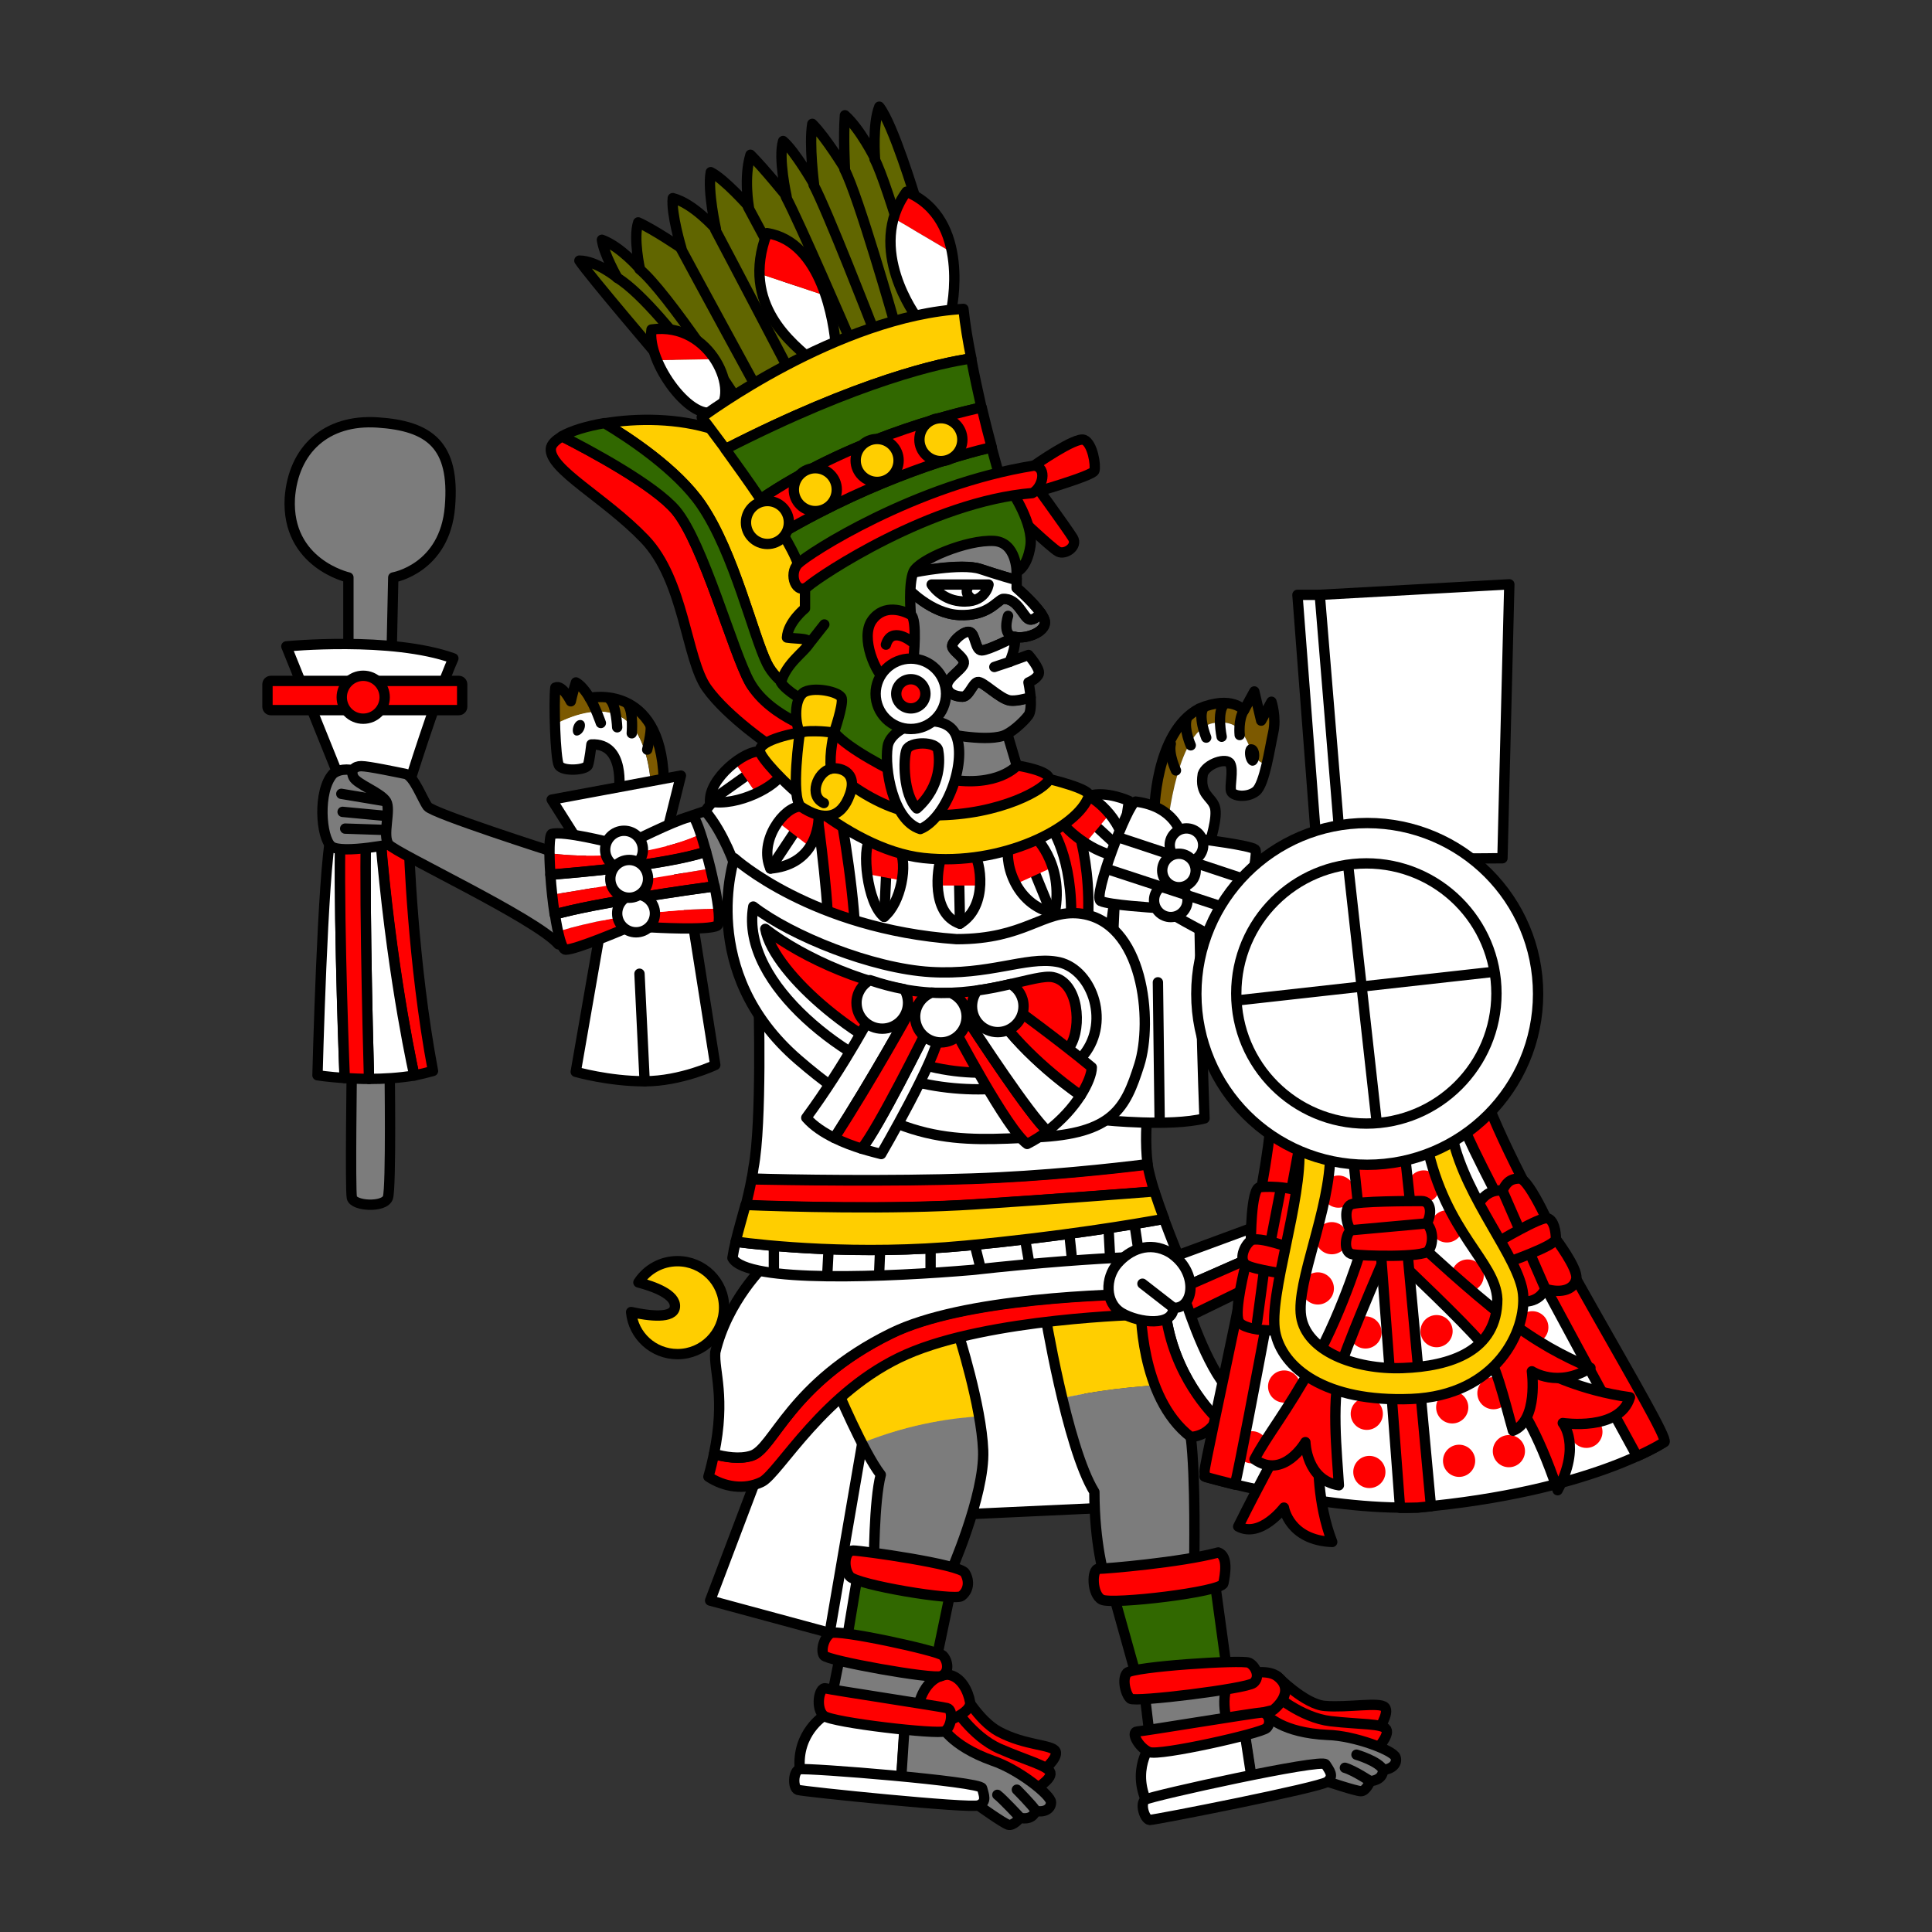 <svg version="1.1" id="Calque_1" xmlns="http://www.w3.org/2000/svg" x="0" y="0" viewBox="0 0 900 900" style="enable-background:new 0 0 900 900" xml:space="preserve"><rect x="0" y="0" width="900" height="900" fill="#333333" stroke="none"/><style>.st0,.st1{fill:#7c7c7c;stroke:#000;stroke-width:4.814;stroke-linecap:round;stroke-linejoin:round;stroke-miterlimit:10}.st1{fill:#fff}.st2{fill:red}.st3{fill:none;stroke:#000;stroke-width:4.814;stroke-linecap:round;stroke-linejoin:round;stroke-miterlimit:10}.st4{fill:#ffce00}.st5{fill:#7c7c7c}.st6,.st7,.st8{fill:red;stroke:#000;stroke-width:4.814;stroke-linecap:round;stroke-linejoin:round;stroke-miterlimit:10}.st7,.st8{fill:#316800}.st8{fill:#ffce00}.st10{fill:#fff}.st11{fill:#7c5900}.st12{stroke:#000;stroke-width:1.204;stroke-miterlimit:10}</style><path class="st0" d="m316.8 381.8 13.2-4.5 18.5 13.3 2.4 36.9-20.1.8-22.8-18.9z"/><path class="st1" d="M561.1 687.8s54.6 16 99.5 14.4c80.2-7.2 114.7-30.5 114.7-30.5L740 622l-54.6-107.5-87.5 9.6-12.8 76.2-24 87.5z"/><circle class="st2" cx="679.7" cy="680.5" r="7.5"/><circle class="st2" cx="702.9" cy="676" r="7.5"/><circle class="st2" cx="676.5" cy="655.6" r="7.5"/><circle class="st2" cx="695.7" cy="649" r="7.5"/><circle class="st2" cx="669.2" cy="620.1" r="7.5"/><circle class="st2" cx="683.7" cy="594.2" r="7.5"/><circle class="st2" cx="674" cy="571.3" r="7.5"/><circle class="st2" cx="598.2" cy="645.9" r="7.5"/><circle class="st2" cx="583.2" cy="674.2" r="7.5"/><circle class="st2" cx="713.8" cy="618.3" r="7.5"/><circle class="st2" cx="739" cy="667" r="7.5"/><circle class="st2" cx="637.9" cy="685.7" r="7.5"/><circle class="st2" cx="636.7" cy="658.6" r="7.5"/><circle class="st2" cx="636.1" cy="620.7" r="7.5"/><circle class="st2" cx="613.9" cy="600.2" r="7.5"/><circle class="st2" cx="620.4" cy="576.8" r="7.5"/><circle class="st2" cx="663.2" cy="552.7" r="7.5"/><circle class="st2" cx="623.5" cy="555.1" r="7.5"/><path class="st1" d="m448 705.5 69-3.2-.8-32.1-28.9-70.6-49.8 12-4 47.3zM387 760.8l-56.2-15.2 22.5-59.4 43.3-63.4 25.7 52.2-19.3 90.7-11.2 3.2z"/><path class="st3" d="m387 757.6 16-93"/><path class="st4" d="m410.3 626.9-20.9 19.3s5.9 13.9 12.1 26.2c23.4-9.4 44.5-11.8 54.6-12.4-3.3-18.7-9.7-38.7-9.7-38.7l-36.1 5.6z"/><path class="st5" d="M410.3 687c-3.2 12-3.2 42.5-3.2 42.5l35.3 4s16.4-36.9 15.6-57.8c-.2-4.8-.9-10.3-1.9-15.9-10.1.6-31.1 2.9-54.6 12.4 3.1 6 6.1 11.5 8.8 14.8z"/><path class="st4" d="M537.8 597.2 486.5 610s3.2 20 8.4 41.4c22.3-5.1 44.2-6.3 54.9-6.5-5.1-22.1-12-47.7-12-47.7z"/><path class="st5" d="M549.8 644.8c-10.8.3-32.7 1.5-54.9 6.5 4.1 16.8 9.2 34.5 14.9 43.7 0 24.1 4.8 40.1 4.8 40.1l41.7-6.4s.8-40.9-1.6-59.4c-.8-5.6-2.7-14.7-4.9-24.5z"/><path class="st3" d="M389.4 646.1s12.8 30.5 20.9 40.9c-3.2 12-3.2 42.5-3.2 42.5l35.3 4s16.4-36.9 15.6-57.8c-.8-20.9-11.6-54.6-11.6-54.6l-36.1 5.6-20.9 19.4zM486.5 610s10.4 64.2 23.3 85c0 24.1 4.8 40.1 4.8 40.1l41.7-6.4s.8-40.9-1.6-59.4-16.8-72.2-16.8-72.2L486.5 610z"/><path class="st6" d="M448 787.3s7.6 14.1 17.2 19.3c12.5 6.7 24.9 6 26.5 9.2 1.6 3.2-6.8 10-6.8 10L444 814.6l-7.2-20.1 11.2-7.2z"/><path class="st6" d="M443.9 794.5s8.8 14.4 21.7 20.1c12.8 5.6 22.9 8 23.7 11.2s-7.6 8-7.6 8l-45.7-16-5.6-16 13.5-7.3z"/><path class="st1" d="M383.8 799.3s-12.8 8-11.2 24.9c5.7 4.5 27.1 8.7 46.8 11.9l2.2-34-37.8-2.8z"/><path class="st0" d="M462.4 820.2c-20.1-7.2-24.1-16.8-24.1-16.8l-16.8-1.2-2.2 34c19.1 3 36.7 5 36.7 5s11.2 8 13.6 8.8c2.4.8 5.6-3.2 5.6-3.2s5.6 1.6 7.2-3.2c4 .8 7.2-.8 7.2-4 .1-3.3-15.2-15.4-27.2-19.4z"/><path class="st3" d="M473.7 833.7s7.2 7.2 8.8 9.8M464.6 836.1c2.4 1.8 10.6 10.6 10.6 10.6"/><path class="st0" d="m391.8 768.9-4.8 24 46.5 6.4 4.8-11.2-5.6-13.6z"/><path class="st6" d="M427.9 794.5s2.4-13.6 13.6-14.4c6.4.8 9.6 8 10.4 12.8.8 4.8-10.4 8.8-10.4 8.8l-13.6-7.2z"/><path class="st7" d="m399.8 732-5.6 33.7 41.7 8.8 7.2-34.5z"/><path class="st6" d="M397.4 722.3c-4 0-4.8 8-1.6 12 3.2 4 48.9 11.6 52.1 9.2 3.2-2.4 4-6.8 1.6-10.8-2.3-4-48.1-10.4-52.1-10.4zM387 760.8c-3.2 2-4.8 8-3.2 10.4 1.6 2.4 50.5 11.2 54.6 9.6s3.2-7.2.8-9.6c-2.5-2.3-49-12.4-52.2-10.4zM384.6 786.5c-3.2-.8-4.8 9.6-.8 12.8 4 3.2 53 8.8 56.2 7.2 3.2-1.6 4.4-10 1.2-10.8s-53.4-8.4-56.6-9.2z"/><path class="st1" d="M372.5 824.2c3.2-.8 84.2 5.6 85 8.8s2.4 6.4-1.6 8c-4 1.6-81.8-6.4-84.2-7.2-2.4-.8-2.4-8.8.8-9.6z"/><path class="st6" d="M595 780.9s12.9 13.1 22.2 13.8c10.9.9 25.5-2 27.9.6 2.5 2.6-3.6 11.6-3.6 11.6l-42.4 1.2-12.8-17 8.7-10.2z"/><path class="st7" d="m518.6 742.4 11.2 40.1 41.7-4.8-5.6-40.9z"/><path class="st6" d="M593.3 789s12.7 11.2 26.6 12.8c13.9 1.6 24.2 1 25.9 3.8 1.7 2.8-4.9 9.9-4.9 9.9l-48.4-2-10.1-13.7 10.9-10.8z"/><path class="st0" d="m533 787.3 2.4 20.1 44.1-7.2-3.2-23.3zM650.1 818.6c-.9-3.1-19.1-10.1-31.7-10.4-21.3-1-28-9.1-28-9.1l-11.6 2.6 5.2 33.9c18.3-2.6 34.3-5.7 34.3-5.7s13.1 4.4 15.6 4.5c2.5.1 4.4-4.7 4.4-4.7s5.9-.1 6-5.2c4.2-.4 6.8-2.9 5.8-5.9z"/><path class="st1" d="M537.1 811.2s-9.9 11.4-3.4 27.1c7 2.7 30.1.3 50.5-2.6l-5.2-33.9-41.9 9.4z"/><path class="st6" d="M571.5 801.8s-4.9-17.6 5.6-21.7c6.4-1.1 14-2.2 17.9.8 9.4 7.2-1.9 15.7-1.9 15.7l-21.6 5.2z"/><path class="st6" d="M525 779.3c-2.5 2.8-.6 10.2 1.6 12 2.2 1.8 53.9-4.6 57.3-7.3 3.4-2.7 1-7.9-2-9.4-3.1-1.6-54.4 1.8-56.9 4.7zM529.8 806.6c-3.3.2.8 7.7 5.6 9.6 4.8 1.9 51.9-8.7 54.6-11.2 2.6-2.5.9-7.4-2.4-7.2-3.3.1-54.5 8.6-57.8 8.8zM511.7 730.8c-3.2 0-3.2 12 1.6 14.4 4.8 2.4 55.8-3.6 56.6-7.6.8-4 2.4-12.8-2.4-14.4-17.6 4.7-52.5 7.6-55.8 7.6z"/><path class="st1" d="M533.6 838.3c2.8-1.7 82.2-19.3 83.9-16.4 1.7 2.8 4.2 5.4.8 8.1-3.4 2.7-80.1 17.8-82.7 17.8-2.4-.2-4.8-7.9-2-9.5z"/><path class="st3" d="M644.4 824.5c-2.2-4.1-12.5-7.1-12.5-7.1M626.5 823.5c4.2 1.2 11.9 6.3 11.9 6.3"/><path class="st6" d="M350.1 678.2c-5.5 1.7-12.3.6-17.5-.8-.7 3.3-1.5 6.7-2.6 10.5 7.2 4.8 16.8 6.4 24.9 2.4 8-4 28.9-42.5 67.4-59.4s109.9-18.5 109.9-18.5l5.9-9.6c-20.7.1-89.4 1.9-123.1 18.5-47.3 23.2-54.5 53.7-64.9 56.9z"/><path class="st1" d="M502.5 568.3 383 577.9l-26.5 11.2s-17.7 16.8-23.3 40.9c-.7 8.6 4.9 20.9-.6 47.3 5.1 1.4 11.9 2.6 17.5.8 10.4-3.2 17.7-33.7 65-57 33.7-16.6 102.3-18.3 123.1-18.5l10.9-17.7-46.6-16.6z"/><path class="st6" d="M454.4 561.1c38.2-2.5 71.3-5.1 83.4-6-1.5-4.8-2.7-9.3-3.2-12.4v-.2c-16 2-48.3 5.5-81.8 6.7-38.1 1.3-85.7.5-102.7.2-.8 4.4-1.8 8.4-2.7 12.2 17.2.4 67.7 2.1 107-.5z"/><path class="st1" d="M452.8 549c33.5-1.1 65.8-4.7 81.8-6.7-1.2-9.1-.6-21.6.2-24.2-1.7-6.5-5.7-25.4-5.7-25.4l-12-58.2 2.4-18.1 6.4-43.3s-10.4-4.8-18.5-2.4-11.2-1.6-11.2-1.6l-44 .8-65.9-16.8-44.1 14.4s-8.8 2.4-13.6 10.4c8.8 10.4 14 26.1 14 26.1l10.8 62.2s1.6 57-2.4 77.8c-.2 1.7-.5 3.4-.8 5 16.9.6 64.4 1.3 102.6 0zM542.2 567.8c-13.2 2.4-47 8.2-92.7 12.5-49.7 4.7-93.7-.2-106.8-1.8-.6 2.4-1.1 4.9-1.5 7.5 6.4 12 73.8 8.8 111.5 5.6 65-7.2 96.3-6.4 96.3-6.4s-3.3-8-6.8-17.4z"/><path class="st3" d="M360.5 592.4v-17.7M385.4 593.2l.8-15.3M409.5 594l.8-19.3M433.5 592.4v-16.9M456.8 590.8l-4-16.1M479.3 587.5l-2.5-14.4M499.3 585.9l-1.6-15.2M517 583.5l-.8-15.2M530.6 584.3l-2.4-16"/><path class="st8" d="M449.6 580.3c45.7-4.3 79.5-10.1 92.7-12.5-1.6-4.2-3.1-8.6-4.5-12.8-12.1 1-45.2 3.5-83.4 6-39.3 2.6-89.8 1-107.1.3-1.6 5.9-3.2 11.3-4.6 17.1 13.1 1.8 57.2 6.6 106.9 1.9z"/><path class="st0" d="m467.7 336.7 5.9 19.8-6.5 15.7-31.3-2.4-1.2-43.4z"/><path d="M307.6 167.1s-32.9-38.5-37.7-45.7c8 0 17.7 8 17.7 8s-6.4-11.2-7.2-17.7c8.8 3.2 17.7 13.6 17.7 13.6s-3.2-14.4-.8-21.7c7.2 3.2 20.1 12 20.1 12s-4.8-16-4-23.3c9.6 2.4 20.1 14.4 20.1 14.4s-4-17.7-2.4-26.5c6.4 3.2 17.7 16 17.7 16s-2.4-13.6.8-24.1c6.4 6.4 16.8 19.3 16.8 19.3s-4-17.7-1.6-25.7c5.6 4.8 14.4 20.1 14.4 20.1s-2.4-18.5-.8-28.1c6.4 6.4 15.2 20.9 15.2 20.9s-.8-15.2 0-24.9c7.2 6.4 14 20.1 14 20.1s-1.2-16 2-24.1c6.4 8 16.8 42.5 16.8 42.5l5.6 64.2-89.9 44.1-18.5-25.7-16-7.7z" style="fill:#616600;stroke:#000;stroke-width:4.814;stroke-linecap:round;stroke-linejoin:round;stroke-miterlimit:10"/><path class="st3" d="M287.5 129.4c12 7.2 30.5 31.3 30.5 31.3M297.9 125.4c12.8 10.4 45.7 61 45.7 61M317.2 115.8c6.4 12 35.3 65 35.3 65M333.2 107c6.4 12 33.7 64.2 33.7 64.2M348.5 96.5c6.4 12 35.3 65.8 35.3 65.8M366.1 91.7c6.4 12 28.9 64.2 28.9 64.2M379 86.1c6.4 12 27.3 65.8 27.3 65.8M393.4 78.9c6.4 12 23.3 71.4 23.3 71.4M407.4 74.1c6.4 12 22.9 71.4 22.9 71.4"/><path class="st6" d="M481.7 216.9s19.3-13.6 23.3-12 5.6 12 4.8 14.4c-.8 2.4-28.9 10.4-28.9 10.4l.8-12.8z"/><path class="st6" d="M479.3 221.7s18.1 24.9 20.5 28.9c2.4 4-3.6 8-6.8 6.4-3.2-1.6-21.7-19.3-21.7-19.3l-5.6-10.4 13.6-5.6z"/><path class="st0" d="M162.3 303.5V269s-28.9-6.4-27.3-36.9c1.6-22.5 16.8-36.9 40.9-35.3s36.1 10.4 33.7 39.3-26.4 32.9-26.4 32.9l-.8 36.9-20.1-2.4z"/><path class="st8" d="M315.6 587.5c-7.6 0-14.3 3.9-18.2 9.9 7.2 1.9 17.5 5.6 17 11.4-.5 5.7-12.1 4.2-20.4 2.4 1 11 10.3 19.6 21.6 19.6 12 0 21.7-9.7 21.7-21.7s-9.8-21.6-21.7-21.6z"/><path class="st3" d="M535.4 519.3c-.2-1.8-.4-2-.7-1.1.6 2.2.9 3 .7 1.1z"/><path class="st6" d="m630.1 537 2.8 26.5 24.1-2.4-2.8-25.7z"/><path class="st3" d="m598 702.3 4-25.7"/><path class="st1" d="m586.8 570.7-43.4 16 3.8 14.8 36.4-16z"/><path class="st6" d="m547.2 601.5 3.5 13.3 29.6-14.4 3.3-14.9z"/><path class="st1" d="m551.5 603.6-9.1 2.2c1.9 30.7 19.7 50.3 24.6 55.2 2.6-4.8 3.7-10.7 3.7-15.6-10.4-12.9-19.2-41.8-19.2-41.8z"/><path class="st6" d="m542.4 605.8-11 2.6s-.8 42.5 23.3 61c5.9-.4 9.9-3.9 12.4-8.4-5-4.9-22.8-24.5-24.7-55.2zM349.3 318c-8-14.4-21.7-65-34.5-80.2-9.9-11.8-39.8-27.8-53-34.5-3.1 1.8-5 3.7-5.2 5.7-.8 9.6 25.3 22.9 43.7 42.1 18.5 19.3 19.3 55.8 28.9 69.4 9.6 13.6 31.3 28.1 31.3 28.1l16.3-9.4c-6.3-3.3-22.6-12.4-27.5-21.2z"/><path class="st8" d="M326.8 235.3c15.2 22.5 24.1 61 30.5 73.8 4.4 8.9 14.2 13.9 19.9 16.2l16.2-22.6-14.4-94.6s-14.4 2.4-46.5-8c-16.5-5.4-35.8-5.4-50.8-2.9 10.9 6.4 33.8 21.4 45.1 38.1z"/><path class="st7" d="M357.3 309.1c-6.4-12.8-15.2-51.3-30.5-73.8-11.4-16.7-34.3-31.7-45.2-38.2-8.3 1.4-15.4 3.6-19.8 6.1 13.2 6.7 43.1 22.8 53 34.5 12.8 15.2 26.5 65.8 34.5 80.2 4.9 8.8 14 14.6 20.3 17.9l7.5-10.5c-5.6-2.2-15.4-7.3-19.8-16.2z"/><path class="st0" d="M163.9 496.9s-.8 57 0 61 15.2 4.8 16.8 0c1.6-4.8.8-61 .8-61h-17.6z"/><path class="st6" d="M201.7 498.9c-9.6-50.9-11.2-104.7-11.2-104.7l-7.2-15.2s-3-.8-7-1.3c4.3 62.4 14 110.8 16.7 123.3 2.9-.6 5.8-1.3 8.7-2.1z"/><path class="st1" d="M176.2 377.7c-1.6-.2-3.5-.3-5.3-.2-1.6 22.9.4 104.5 1 125.1 6.7 0 14-.4 21.1-1.6-2.8-12.6-12.5-60.9-16.8-123.3zM158.8 381.2c-2 1.7-3.7 4.1-4.5 7.4-4 16.8-6.4 112.3-6.4 112.3s5.1.8 12.6 1.3c-.7-19.5-3.1-89.2-1.7-121z"/><path class="st6" d="M170.9 377.4c-4.3.1-8.8 1-12.1 3.8-1.4 31.8 1 101.5 1.8 121 3.4.2 7.2.4 11.3.4-.6-20.7-2.6-102.2-1-125.2z"/><path class="st2" d="M303.5 153.5c-.6 4.1.4 9.1 2.6 14.3l26.9-.5c-5.6-8.6-15.9-15.7-29.5-13.8z"/><path class="st10" d="M334 191.2c5.8-3.7 5-14.7-1-23.9l-26.9.5c5.8 14.1 19.7 28.7 27.9 23.4zM378.2 167.9c8 7.2 12 4.8 11.2-6.4-.3-4.7-1.5-14.2-4.7-23.7l-30.9-10.3c.5 21.9 18 34.7 24.4 40.4z"/><path class="st2" d="M357.3 108.6c-2.6 6.9-3.7 13.2-3.5 18.9l30.9 10.3c-4.4-13.3-12.5-26.9-27.4-29.2zM422.3 89.3c-2.9 4-4.8 8.1-6 12.3l27.2 16.1c-2-11.1-7.7-22.7-21.2-28.4z"/><path class="st10" d="M416.3 101.6c-6.5 23.2 10.8 46.3 10.8 46.3l16-3.2s3-13.1.4-27l-27.2-16.1zM290.7 334.8c-10.8-7.6-26.2-.8-32.3 2.5.2 8.6.9 17.4 1.8 19.1 1.6 3.2 12.8 2.4 13.6 0 .8-2.4 1.6-9.6 1.6-9.6 16-.8 12.8 21.7 12.8 21.7l8 4.8s3.8-.5 7.2-2.5c0-6.7-1.3-27.9-12.7-36z"/><path class="st11" d="M309.2 362.9c-1.6-44.9-34.5-37.7-34.5-37.7s-3.2-5.6-6.4-7.2c-1.6 4.8-2.4 8.8-2.4 8.8s-4-8-7.2-6.4c-.4 3.2-.4 10.1-.2 17 6.1-3.2 21.5-10.1 32.3-2.5 11.4 8.1 12.7 29.3 12.8 36 2.7-1.6 5.2-4.1 5.6-8z"/><path class="st12" d="M270.3 336c2.8 0 1.6 5.2-1.2 6-2.9.8-1.7-6 1.2-6z"/><path class="st3" d="M274.7 325.2c2.4 3.6 5.2 11.6 5.2 11.6M292.7 328.4c2.4 3.6 1.6 13.2 1.6 13.2M303.1 338.4c.4 2.8-1.6 10.8-1.6 10.8M284.3 326c2.8 2.8 3.2 12.8 3.2 12.8"/><path class="st3" d="M288.3 368.5s3.2-22.5-12.8-21.7c0 0-.8 7.2-1.6 9.6-.8 2.4-12 3.2-13.6 0s-2.4-28.9-1.6-36.1c3.2-1.6 7.2 6.4 7.2 6.4s.8-4 2.4-8.8c3.2 1.6 6.4 7.2 6.4 7.2s32.9-7.2 34.5 37.7c-.8 8.8-12.8 10.4-12.8 10.4l-8.1-4.7z"/><path class="st1" d="m158.3 362.9-24.9-61.8s48.9-4.8 77.8 5.6c-8.8 20.1-20.9 59.4-20.9 59.4l-32-3.2z"/><path class="st6" d="M215.3 329.2c0 .9-.7 1.6-1.6 1.6h-87.5c-.9 0-1.6-.7-1.6-1.6v-10.4c0-.9.7-1.6 1.6-1.6h87.5c.9 0 1.6.7 1.6 1.6v10.4z"/><circle class="st6" cx="169.2" cy="324.8" r="10"/><path class="st0" d="M185.6 392.6s-26.5 5.6-31.3 1.6c-4.8-4-6.4-25.7.8-33.7 4-3.2 9.6-1.6 9.6-1.6l15.2 6.4 12.8 19.3-7.1 8z"/><path class="st3" d="m159 369.8 21 3.5M159.6 378.2l19.2 1.8M160.8 386l18 .6"/><path class="st0" d="M257 396.6s-55.4-17.7-57.8-20.9c-2.4-3.2-6.4-14.4-10.4-15.2s-17.2-3.6-20.5-3.6c-3.2 0-5.2 2-3.6 5.2s12.8 7.2 15.2 11.2c2.4 4-2 16 1.2 20.1 3.2 4 68.6 34.5 79 46.5 9.6-1.6 8-8.8 8-8.8L257 396.6z"/><path class="st1" d="M268.2 390.2 257 372.5l60.2-11.2-6.4 25.7 12 43.3 10.4 65.8s-16 7.6-32.9 7.6c-16.8 0-32.1-4.4-32.1-4.4l11.6-66.6-11.6-42.5z"/><path class="st3" d="m297.9 453.6 2.4 50.1"/><path class="st10" d="M326.5 388.6c-1.5-4.7-2.9-7.8-3.7-8-3.2-.8-25.7 10.4-25.7 10.4l-12.8 1.6s-21.7-5.6-27.3-4c-.8.6-1.1 4.1-1 8.9 37 4.4 62.4-5.2 70.5-8.9z"/><path class="st2" d="M256 397.5c0 2.9.2 6.3.4 9.9 12.3-.9 53.4-4.4 72.5-10.7-.8-3-1.6-5.8-2.4-8.2-8.1 3.8-33.5 13.4-70.5 9z"/><path class="st10" d="M328.9 396.8c-19.1 6.3-60.2 9.7-72.5 10.7.2 3 .5 6.2.8 9.3l73.7-12.2c-.6-2.7-1.2-5.4-2-7.8z"/><path class="st2" d="M257.3 416.8c.3 3.1.7 6.3 1.2 9.2 18.6-5.3 63.4-11.6 74.4-13.1-.6-2.7-1.2-5.5-1.8-8.3l-73.8 12.2zM263.4 442.3c4.8 0 27.3-9.6 27.3-9.6l12.8-.8s26.5 1.6 30.5-.8c.9-.6 1-3.5.5-7.8-11.4.1-43.4 1.2-74.7 10.6 1.2 5.1 2.4 8.4 3.6 8.4z"/><path class="st10" d="M258.5 426c.4 2.9.9 5.6 1.4 7.9 31.3-9.4 63.3-10.5 74.7-10.6-.4-3-1-6.6-1.7-10.5-11.1 1.5-55.8 7.8-74.4 13.2z"/><path class="st3" d="M258.5 426c1.4 9.1 3.2 16.4 5 16.4 4.8 0 27.3-9.6 27.3-9.6l12.8-.8s26.5 1.6 30.5-.8c1.6-1 .7-8.9-1.2-18.3-11.1 1.4-55.8 7.7-74.4 13.1zM322.8 380.5c-3.2-.8-25.7 10.4-25.7 10.4l-12.8 1.6s-21.7-5.6-27.3-4c-1.2.9-1.3 9.1-.6 18.9 12.3-.9 53.4-4.4 72.5-10.7-2.4-8.7-4.9-15.8-6.1-16.2z"/><path class="st3" d="M328.9 396.8c-19.1 6.3-60.2 9.7-72.5 10.7.4 6.1 1.1 12.7 2 18.5 18.6-5.3 63.4-11.6 74.4-13.1-1.1-5.4-2.4-11-3.9-16.1z"/><circle class="st1" cx="290.7" cy="395.8" r="8.8"/><circle class="st1" cx="296.3" cy="425.5" r="8.8"/><circle class="st1" cx="293.1" cy="409.4" r="8.8"/><path class="st3" d="M334 191.2c11.2-7.2-2.4-41.7-30.5-37.7-2.4 15.2 19.3 44.9 30.5 37.7zM357.3 108.6c-12.8 33.7 12.8 52.1 20.9 59.4 8 7.2 12 4.8 11.2-6.4-.8-11.3-6.4-49-32.1-53zM422.3 89.3c-19.3 26.5 4.8 58.6 4.8 58.6l16-3.2s9.7-42.6-20.8-55.4z"/><path class="st6" d="M379.8 372.8s6 41.5 6 60.2c1.8 11.4 13.8 27.1 12.6 1.2-1.2-25.9-7.8-60.2-7.8-60.2l-10.8-1.2zM489.3 384.8s10.8 14.4 9.6 45.1c2.4 12.6 4.2 13.8 7.8.6 2.4-34.9-9.6-58.4-9.6-58.4l-7.8 12.7z"/><path class="st10" d="M330.8 373.3c6.7 1.2 14.8-.7 21.5-3.8l-10-14.4c-6.3 4.8-12 12-11.5 18.2zM358.9 404.6c9.4-.8 15.1-5.1 18.4-10.2L362.5 383c-4.3 5.9-6.8 14.3-3.6 21.6zM411.9 427.1c4.3-3.4 7.2-10.2 8.3-16.8l-16.2-3c1 7.9 3.7 16.5 7.9 19.8zM447.2 430.3c6.7-3.9 9.1-11.1 9.5-17.8h-19.8c.2 7.2 2.5 15.1 10.3 17.8zM491.3 425.5c1.7-8.6.9-15.8-.9-21.5l-17.1 7.8c3.3 6.2 9.1 11.8 18 13.7zM525 398.2c-1-8.3-4.5-14.5-8-18.9l-11.2 13.5c6.1 4 13.6 7 19.2 5.4z"/><path class="st3" d="m360.1 352.5-29.3 20.8M378 375.8l-19.1 28.8M413.5 392.6l-1.6 34.5M446.6 400.4l.6 29.9M477.3 395l12.6 30.7M502 377l23 21.2"/><path class="st2" d="M364.5 359.7c2.4-6.4-3.2-8.8-10.4-9.6-3-.3-7.5 1.8-11.8 5.1l10 14.4c6.2-3 11.1-6.8 12.2-9.9zM372.9 375.7c-3.3 0-7.3 3-10.5 7.3l14.8 11.4c3.1-4.9 4.1-10.4 4.1-14.3.1-8-.7-4.4-8.4-4.4zM419.1 395.8c-4-6.4-9.6-8.8-13.6-4.8-1.9 1.9-2.4 8.8-1.4 16.2l16.2 3c.9-5.8.7-11.4-1.2-14.4zM453.6 397.4c-3.2-3.2-8-4.8-8-4.8s-5.6 2.4-7.2 7.2c-.7 2.1-1.7 7.2-1.5 12.7h19.8c.4-7-1.5-13.5-3.1-15.1zM480.9 388.6s-7.2-3.2-10.4 4c-1.7 3.9-1.1 12 2.8 19.2l17.1-7.8c-3.2-10.1-9.5-15.4-9.5-15.4zM507.3 370.9s-15.2 5.6-13.6 10.4c.8 2.4 5.8 7.4 12 11.4l11.2-13.5c-4.6-5.7-9.6-8.3-9.6-8.3z"/><path class="st3" d="M354.1 350.1c-7.2-.8-24.1 12.8-23.3 23.3 12.8 2.4 31.3-7.2 33.7-13.6s-3.2-8.9-10.4-9.7zM372.9 375.7c-7.6 0-19.7 16-14 28.9 18.5-1.6 22.5-16.4 22.5-24.5s-.8-4.4-8.5-4.4zM405.4 391c-4 4-1.6 29.7 6.4 36.1 8-6.4 11.2-24.9 7.2-31.3-3.9-6.4-9.5-8.8-13.6-4.8zM438.3 399.8c-1.6 4.8-4.8 25.7 8.8 30.5 13.6-8 9.6-29.7 6.4-32.9-3.2-3.2-8-4.8-8-4.8s-5.6 2.4-7.2 7.2zM470.4 392.6c-3.2 7.2 1.6 28.9 20.9 32.9 4.8-24.1-10.4-36.9-10.4-36.9s-7.3-3.2-10.5 4zM493.7 381.4c1.6 4.8 20.1 20.1 31.3 16.8-2.4-19.3-17.7-27.3-17.7-27.3s-15.2 5.6-13.6 10.5z"/><path class="st8" d="M372.5 341.2s-19.3 3.2-18.5 8.8c.8 5.6 39.3 45.7 76.2 49.7s72.2-14.4 77-28.9c1.6-3.2-18.9-8-18.9-8l-30.1 8-50.5-14.4-35.2-15.2z"/><path class="st6" d="M378.2 349.3s25.7 30.5 57 30.5 52.6-12.8 53.4-16.8-14.8-6.4-14.8-6.4-8.8 10.4-32.1 6.4c-31.3-5.6-53-21.7-53-21.7l-5.6-8-4.9 16z"/><path class="st0" d="M484.9 285.6c-1.5 1.6-3.5 3.3-5.2 3-3-.6-5.4-10.2-12.6-9.6-3 1.2-7 8.1-20.3 7.5-13.2-.6-24.1-12.6-24.1-12.6l-4.8-.4-5.3 26.8 9.6 33.7 16 7.2s19.7 4.5 28.9 1.6c3.9-1.2 9.6-6.4 12-9.6 1.1-1.5 1.2-5 1-8.3-3 .9-6.9 1.8-9.5 1.5-4.8-.6-12.8-9.2-15.2-8.6-2.4.6-4 6.8-7 6.8s-7.7-1.4-7.2-5.4 8.4-7.8 7.8-10.8c-.6-3-6-5.4-5.4-7.8.6-2.4 6-7.2 8.4-6 2.4 1.2 2.4 8.4 5.4 8.4 3 0 15.4-6.3 15.4-6.3 5.6 1.2 16-2.8 13.6-8.4-.3-.9-.9-1.8-1.5-2.7zM456.8 265.1c9 3 15.6 4.8 15.6 4.8l1.2-.3v-3l.8-18.5-19.3-4.8-34.5 16-1.3 6.5 6.1.7c.1.1 22.4-4.5 31.4-1.4z"/><path class="st1" d="M452 294.5c-2.4-1.2-7.8 3.6-8.4 6s4.8 4.8 5.4 7.8c.6 3-7.4 6.9-7.8 10.8-.4 4 4.2 5.4 7.2 5.4s4.6-6.2 7-6.8c2.4-.6 10.4 8 15.2 8.6 2.6.3 6.5-.6 9.5-1.5-.3-3.6-1-6.9-1-6.9s4-1.6 4.8-4c.8-2.4-4.8-8.8-4.8-8.8l-8.8 3.2s3.2-6.8 2.4-11.6c0 0-12.4 6.3-15.4 6.3s-2.9-7.3-5.3-8.5zM446.8 286.5c13.2.6 17.2-6.3 20.3-7.5 7.2-.6 9.6 9 12.6 9.6 1.7.3 3.7-1.4 5.2-3-3.8-5.4-11.3-11.8-11.3-11.8v-4.2l-1.2.3s-6.6-1.8-15.6-4.8-31.3 1.6-31.3 1.6l-6.1-.7-1.5 7.6 4.8.4c0-.1 10.9 11.9 24.1 12.5z"/><path class="st3" d="M434 272.3h26.5s-1.2 9-13.2 7.8c-9.1-.9-13.3-7.8-13.3-7.8z"/><path class="st3" d="M451.4 272.9s-3 3 1.2 6M463.2 310.7l7.2-2.4M469.6 286.9s-3.2 9.4 3.2 9.8c5.6 1.2 16-2.8 13.6-8.4-2.4-5.6-12.8-14.4-12.8-14.4"/><path class="st7" d="M375 269v14.4s-8 6.4-8.4 13.6c5.2.8 11.6 0 10 3.2-1.6 3.2-10.4 8.8-12.8 17.7 2.4 4 11.2 8.8 11.2 8.8s7.2 6.4 13.6 14.4 28.1 18.5 28.1 18.5l10.4-20.1-5.6-32.9 2.8-20.3s-1.2-14.2 1.2-19.9c2.4-5.6 24.9-15.2 37.7-14.4 10.4.8 10.4 14.4 10.4 14.4s4.8-1.6 6.4-12c1.6-10.4-8.8-25.7-8.8-25.7l-34.5 7.2-41.7 20.3-20 12.8z"/><path class="st3" d="m384 290.9-7.4 9.4"/><path class="st8" d="M448.8 143.9c-58.6 3.2-121.9 50.5-121.9 50.5s4.7 6.1 11.1 14.8c62.7-32.1 100.6-40.2 114.5-42.2-1.6-7.8-2.9-15.7-3.7-23.1z"/><path class="st7" d="M452.4 167c-13.8 2-51.7 10.1-114.5 42.2 4.9 6.8 10.9 15.1 16.4 23.3 40.3-27.4 87.6-39.4 102.9-42.7-1.6-7.1-3.3-14.9-4.8-22.8zM364.4 248.2c3.4 5.8 6.1 10.8 7.3 14.4 17.7-6.4 93.9-40.9 93.9-40.9s-1.5-5.1-3.7-13.3c-13.7 3.2-52.6 13.8-97.5 39.8z"/><path class="st6" d="M457.3 189.8c-15.4 3.4-62.7 15.3-102.9 42.7 3.7 5.4 7.2 10.8 10.1 15.7 44.8-26.1 83.8-36.7 97.5-39.9-1.4-5.1-3-11.4-4.7-18.5z"/><circle class="st8" cx="357.5" cy="243.4" r="10"/><circle class="st8" cx="379.8" cy="228.1" r="10"/><circle class="st8" cx="408.6" cy="214.5" r="10"/><circle class="st8" cx="438.3" cy="204.8" r="10"/><path class="st6" d="M376.6 273c-5.6 4.8-9.6-5.6-4.8-10.4s54.6-36.9 109.9-45.7c6.4.8 4 10.4-.8 12.8-47.4 4-98.7 38.5-104.3 43.3z"/><path class="st8" d="M388.6 341.2s-10.4-1.6-16 0c0 0-4.4 29.7.4 34.5 10.8 7.2 18.9 5.6 22.9-5.6s-5.6-12.8-8.8-12c-.9-7.2 1.5-16.9 1.5-16.9z"/><path class="st3" d="M383.8 374.1c-7.2-3.2-3.2-14.4 3.2-16"/><path class="st8" d="M374.1 322.8c-4 3.2-4 12.8-1.6 18.5 5.6-1.6 16 0 16 0s4.4-12.8 3.6-16-13.9-5.7-18-2.5z"/><path class="st6" d="M425.5 307.5s2-19.3-1.2-21.1c-3.2-1.8-12.4-5.4-18.1 2.6-5.6 8 1.6 24.9 7.2 28.9 5.7-2.3 12.1-10.4 12.1-10.4z"/><path class="st1" d="M413.5 347.7c-1.6 10.4 2.4 34.5 15.2 38.5 12-4.8 21.7-30.5 16.8-43.3-4.8-12.9-30.4-5.7-32 4.8z"/><path class="st6" d="M422.3 349.3c-1.6 4-1.6 20.9 4.8 27.3 11.7-10.4 10.7-23.2 9.9-27.2s-13.1-4.2-14.7-.1z"/><path class="st3" d="M412.7 300.3c2.6-8.8 11.7-1.6 11.7-1.6"/><circle class="st1" cx="424.3" cy="323.2" r="16.4"/><circle class="st6" cx="424.3" cy="323.2" r="6.8"/><path class="st1" d="M546.6 609.2c0 8.8-16 7.2-24.1 2.4-8-4.8-7.6-16.4-2-22.9s14.8-10.8 24.5-5.2c13.7 8.9 11.3 26.5 1.6 25.7z"/><path class="st3" d="m532.2 598 14.4 11.2"/><path class="st1" d="M558.7 425.5s.8 52.1 2.4 95.5c-16 4-46.5.8-46.5.8l4.8-105.1 19.3-11.2 20 20z"/><path class="st3" d="m539.4 457.6.8 63.4"/><path class="st11" d="m592.4 326.8-4.8 8.8-3.2-13.6-4.8 8.8s-5.6-7.2-20.9-.8c-20.9 11.2-20.9 48.9-20.9 48.9l5.4 11.9c.8-9.1 5.5-51.5 22.3-54 18.7-2.8 13.7 17.8 24.6 19.2 1.3-5.4 2.2-11.3 3-14.8 1.7-7.2-.7-14.4-.7-14.4z"/><path class="st10" d="M565.5 336.8c-16.8 2.5-21.5 44.9-22.3 54l1.8 4.1 18.5-2.4s4-12 2.4-16.8c-1.6-4.8-7.2-5.6-5.6-15.2 1.6-4.8 11.2-8 12.8-4.8 1.6 3.2-.4 10.4.4 12.8.8 2.4 7.6 3.2 11.6 0 2-1.6 3.7-6.8 5-12.5-10.9-1.4-5.9-22-24.6-19.2z"/><path class="st12" d="M583.1 347.3c4 .4 3.6 8.8.4 8.8s-4.4-9.2-.4-8.8z"/><path class="st3" d="M579.5 330.8c-2.8 4.4-2 11.6-2 11.6M570.3 328c-3.6 3.6-1.2 15.2-1.2 15.2M561.1 329.2c-3.6 3.6.8 14.4.8 14.4M552.7 335.2c-1.2 4.8 2 12 2 12M545.4 346.5c-1.2 4.8 2.4 12.4 2.4 12.4"/><path class="st3" d="M563.5 392.6s4-12 2.4-16.8c-1.6-4.8-7.2-5.6-5.6-15.2 1.6-4.8 11.2-8 12.8-4.8 1.6 3.2-.4 10.4.4 12.8.8 2.4 7.6 3.2 11.6 0s6.4-20.1 8-27.3-.8-14.4-.8-14.4l-4.8 8.8-3.2-13.6-4.8 8.8s-5.6-7.2-20.9-.8c-20.9 11.2-20.9 48.9-20.9 48.9l7.2 16 18.6-2.4z"/><path class="st1" d="M529 373.4c-3.5.6-20.1 44.3-16.3 46.3 3.8 1.9 25.4 3.2 25.4 3.2l10.5 4.5s20.3 11.8 24.4 11.5c4.1-.3 13.9-41.3 11.7-43.2-2.2-1.9-25.3-4.8-25.3-4.8l-9.2-2.2c-.1-.1-2.8-13-21.2-15.3z"/><circle class="st1" cx="552.7" cy="393.7" r="7.8"/><circle class="st1" cx="545.4" cy="419.4" r="7.8"/><path class="st3" d="m522.6 390.6 60.6 20.1M517.2 405.3l62.2 20.4"/><circle class="st1" cx="549.2" cy="405.5" r="7.8"/><path class="st1" d="M342.1 399.8s36.1 32.9 103.5 37.7c32.1 0 40.1-13.6 57-12 30.5 3.2 34.5 50.5 28.1 70.6s-12 32.1-48.1 33.7-63.4 4.8-110.7-36.1c-47.5-40.9-29.8-93.9-29.8-93.9z"/><path class="st1" d="M350.9 422.3c-6.4 36.9 46.5 74.6 76.2 81.8s65.4 2.7 77.8-12.8c12.8-16 3.2-40.9-12.8-43.3-14.4-2.4-31.3 6.4-58.6 4.8-27.3-1.6-65-16.9-82.6-30.5z"/><path class="st6" d="M356.5 432.7c4 21.7 47.3 57 77 64.2 29.7 7.2 59.4-.8 65-9.6 5.6-8.8 4-29.7-8-32.1-8-1.6-29.7 8.8-57 7.2-27.3-1.6-59.4-16.1-77-29.7z"/><path class="st6" d="m448.1 471.2-3.3.3-.6 7.2s25.3 48.1 34.3 54.2c3.4-1.7 6.5-3.7 9.4-5.9-8.7-8.4-31.3-42.8-39.8-55.8z"/><path class="st1" d="m462.3 469.9-14.2 1.2c8.5 13.1 31.1 47.5 39.8 55.8 6.7-5.1 12-11.1 15.5-16.6-7.6-5.2-28.8-21.2-41.1-40.4z"/><path class="st6" d="m471.9 469-9.6.8c12.4 19.2 33.5 35.2 41.1 40.5 3.4-5.3 5.2-10.2 5.2-13.1-15.1-12.5-36.7-28.2-36.7-28.2z"/><path class="st1" d="m418.3 466-10.8 3.6s-13.8 26.5-31.9 51.1c3.4 3.9 8.2 7 13.1 9.4 17.9-27.9 33.9-57 36-60.7-3.7-2.3-6.4-3.4-6.4-3.4zM437.6 481.1c-1.3-1.7-2.6-3.2-4.1-4.6-3.2 6.5-24.2 48.9-32.1 58.6 4.6 1.4 8.1 2.2 9.1 2.5 0 0 25.9-44.5 27.1-56.5z"/><path class="st6" d="M424.7 469.4c-2 3.7-18.1 32.8-36 60.7 4.4 2.2 8.9 3.8 12.7 5 7.9-9.8 28.9-52.1 32.1-58.6-3.1-3-6.2-5.4-8.8-7.1z"/><path class="st1" d="M399 467.2c0 6.7 5.4 12 12 12s12-5.4 12-12c0-2.4-.7-4.6-1.8-6.4-5.3-1-10.6-2.4-15.9-4.2-3.7 2-6.3 6-6.3 10.6zM434 462.4c-4.5 1.8-7.7 6.1-7.7 11.2 0 6.7 5.4 12 12 12s12-5.4 12-12c0-5-3.1-9.3-7.5-11.1-2.8.1-5.8.1-8.8-.1zM452.8 468.8c0 6.7 5.4 12 12 12s12-5.4 12-12c0-4.5-2.4-8.3-6-10.4-4.6 1.1-9.8 2.2-15.5 3-1.6 2-2.5 4.6-2.5 7.4z"/><path class="st6" d="M591.6 526.6c-3.2 34.5-30.5 154-30.5 158.9 0 .8.3 1.7.8 2.6 1.8.5 6.6 1.8 13.4 3.5 4.5-18.9 29.9-157 29.9-157s-5.6-12-13.6-8zM693.5 515.3c-3.2-3.2-8.8 4-12 8.8 6.8 18.9 73.4 140.2 81.1 154.3 8.7-3.9 12.8-6.7 12.8-6.7 2.3-3.9-61.9-105.8-81.9-156.4zM594 678.2s-7.2 12.8-17.2 32.9c10.4 5.6 21.3-8.8 21.3-8.8s2.4 15.2 22.5 16c-7.2-18.5-6.4-38.5-6.4-38.5l-4-18.5-16.2 16.9z"/><path class="st6" d="M707.1 654.1s8.8 11.2 18.5 40.1c11.2-20.9 2.4-31.3 2.4-31.3s26.5 4 31.3-12c-23.3-3.2-39.7-12-39.7-12l-18.1-12 5.6 27.2zM634.9 579.5s-8.6 29.6-22.5 54.7c-14 25.1-21.6 33.5-28 45.6 13.6 9.6 23.7-8 23.7-8s.4 17.7 15.6 20.1c-.8-14.4-4-41.7 1.6-57.8s21.7-53 21.7-53l-12.1-1.6z"/><path class="st6" d="M663 581.1s22 20.5 37.7 32.5c15.7 12 27.3 18 40.2 23.6-15.2 9.6-27.3 1.6-27.3 1.6s3.2 22.9-8.8 27.7c-4-14-8-32.5-15.2-41.3s-36.9-36.9-36.9-36.9l2.4-12 7.9 4.8z"/><path class="st6" d="m642.9 578.7 9.3 123.7c2.8 0 5.6 0 8.3-.1 2-.2 4.1-.4 6.1-.6L655 576.3l-12.1 2.4zM609.2 557.9c-1.6-4.8-18.5-5.6-22.5-4.8-4 .8-4 24.9-4 24.9l23.3 5.6c0-.1 4.8-20.9 3.2-25.7zM580.3 589.1s-5.6 21.7-3.2 26.5 23.3 5.6 24.1 1.6c.8-4 .8-28.1.8-28.1h-21.7z"/><path class="st6" d="M602.8 581.9s-16.8-6.4-20.1-4c-3.2 2.4-5.6 8.8-2.4 11.2 3.2 2.4 21.7 4.8 21.7 4.8l.8-12zM707.1 606s8.8 2.4 12.8-5.6c8 2.4 13.6 0 14.4-4.8.8-4.8-9.6-18.5-9.6-18.5s-12-28.1-16.8-28.1c-4.8 0-6.4 2.4-8 5.6-8.8-.8-12 8-12 8l19.2 43.4z"/><path class="st3" d="m719.9 600.4-20-45.8"/><path class="st6" d="M697.5 578.7s20.1-12 23.3-11.2c3.2.8 4 6.4 4 9.6s-23.3 11.2-23.3 11.2l-4-9.6z"/><path class="st8" d="M605.2 534.6c1.6 24.1-14.4 69-11.2 85.8 3.2 16.8 23.3 32.9 63.4 31.3 40.1-1.6 53.8-32.1 52.1-48.9s-26.5-44.1-32.9-73c-1.6-9.6-12-7.2-12 3.2 8.8 41.7 32.1 54.6 32.9 72.2 0 24.1-21.7 31.3-44.1 32.1s-44.9-8-47.3-24.1c-2.4-16 13.6-49.7 13.6-76.2 1.6-12-16.1-26.5-14.5-2.4z"/><path class="st1" d="m699.9 399.8 3.2-127.6-88.3 4.9 1.5 123.3z"/><path class="st1" d="m613.3 393.8-8.9-116.7h10.4l9.3 113.1z"/><circle class="st1" cx="636.9" cy="463" r="79.6"/><circle class="st3" cx="636.5" cy="462.8" r="60.6"/><path class="st3" d="m576.7 466 118.4-13.2M628.1 403.8l13.2 118.8M592.2 576.8l4.2-21.7M588.6 593.6l-3 22.3"/><path class="st6" d="M630.1 584.3c-4.8-.8-3.2-9.6-.8-11.2-2.4-3.2-3.2-10.4 0-12 3.2-1.6 28.1-1.6 32.9-1.6 4.8 0 4.8 6.4 2.4 10.4 3.2 3.2 3.2 9.6.8 12.8-2.4 3.2-30.5 2.4-35.3 1.6z"/><path class="st3" d="m629.3 573.1 35.3-3.2"/></svg>